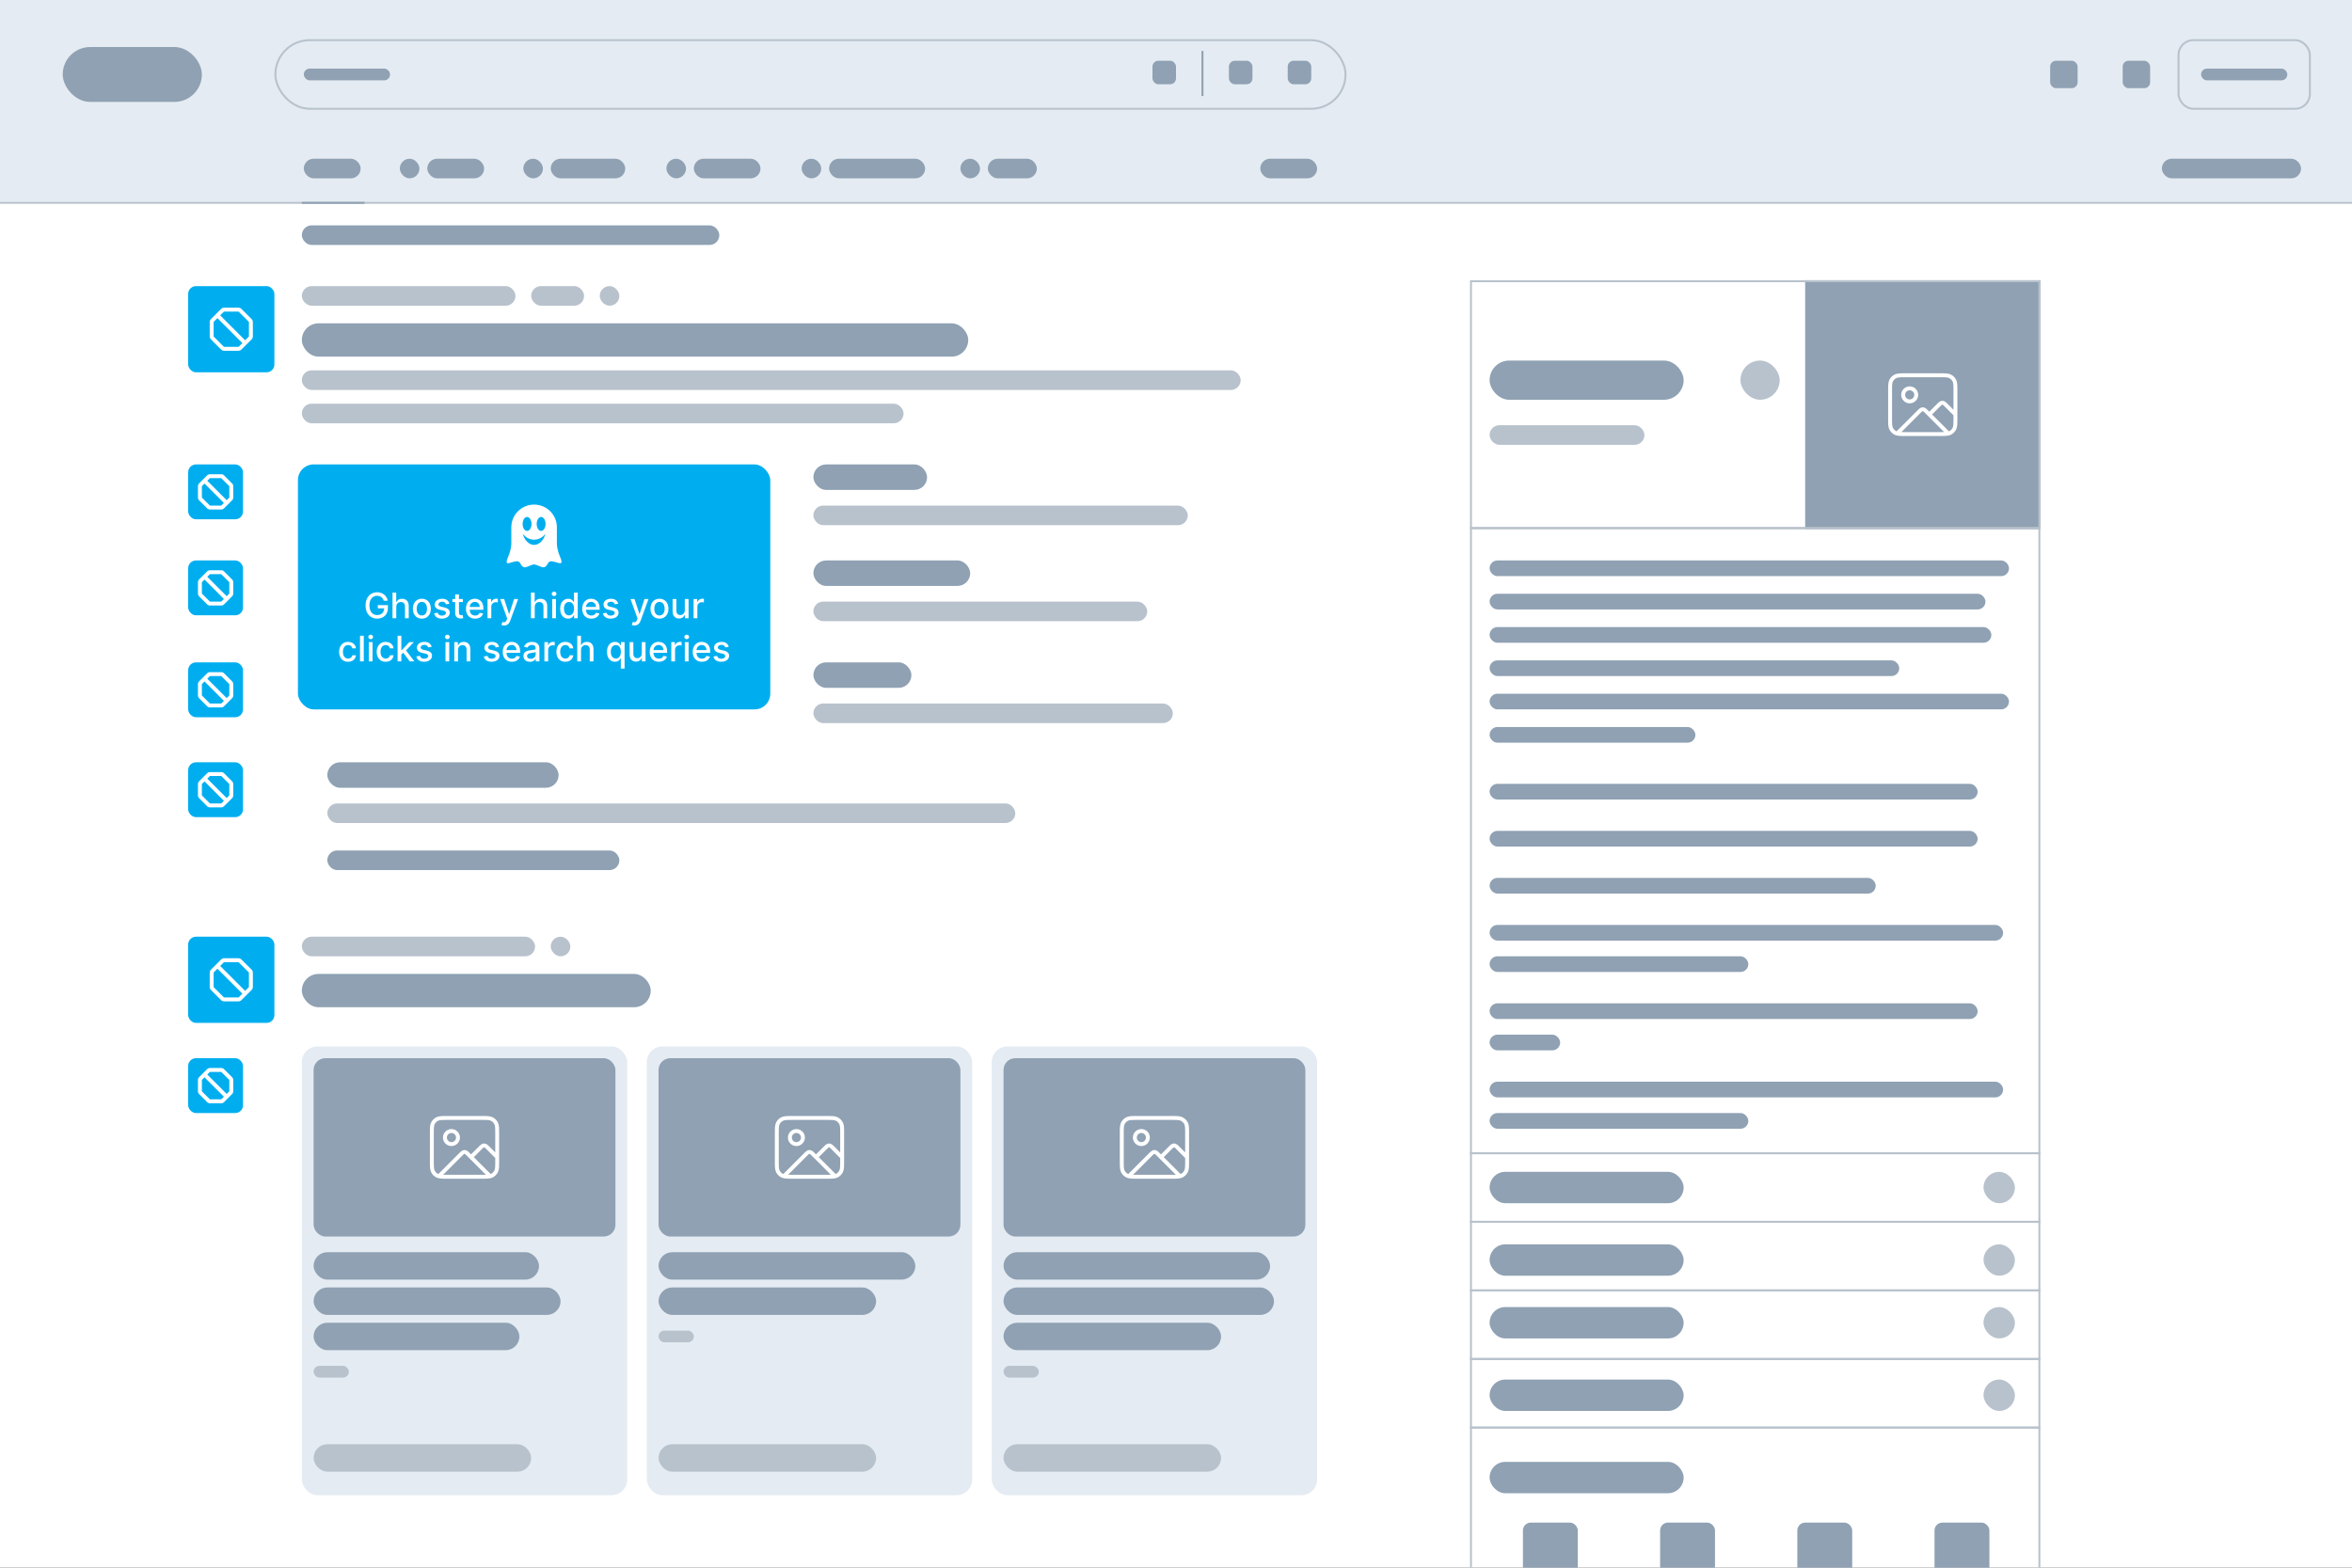 <svg width="1200" height="800" viewBox="0 0 1200 800" fill="none" xmlns="http://www.w3.org/2000/svg">
<rect x="0" y="0" width="1200" height="800" fill="#333333" stroke="none"/>
<g clip-path="url(#clip0_513_1902)">
<rect width="1200" height="800" fill="white"/>
<rect x="154" y="115" width="213" height="10" rx="5" fill="#8FA1B3"/>
<rect x="154" y="146" width="109" height="10" rx="5" fill="#B8C2CC"/>
<rect x="154" y="478" width="119" height="10" rx="5" fill="#B8C2CC"/>
<rect x="154" y="189" width="479" height="10" rx="5" fill="#B8C2CC"/>
<rect x="154" y="165" width="340" height="17" rx="8.5" fill="#8FA1B3"/>
<rect x="154" y="497" width="178" height="17" rx="8.5" fill="#8FA1B3"/>
<rect x="154" y="206" width="307" height="10" rx="5" fill="#B8C2CC"/>
<rect x="167" y="434" width="149" height="10" rx="5" fill="#8FA1B2"/>
<rect x="271" y="146" width="27" height="10" rx="5" fill="#B8C2CC"/>
<rect x="281" y="478" width="10" height="10" rx="5" fill="#B8C2CC"/>
<rect x="306" y="146" width="10" height="10" rx="5" fill="#B8C2CC"/>
<rect x="415" y="258" width="191" height="10" rx="5" fill="#B8C2CC"/>
<rect x="415" y="237" width="58" height="13" rx="6.5" fill="#8FA1B3"/>
<rect x="167" y="410" width="351" height="10" rx="5" fill="#B8C2CC"/>
<rect x="167" y="389" width="118" height="13" rx="6.5" fill="#8FA1B3"/>
<rect x="415" y="307" width="170.322" height="10" rx="5" fill="#B8C2CC"/>
<rect x="415" y="286" width="80" height="13" rx="6.5" fill="#8FA1B3"/>
<rect x="415" y="359" width="183.382" height="10" rx="5" fill="#B8C2CC"/>
<rect x="415" y="338" width="50" height="13" rx="6.5" fill="#8FA1B3"/>
<rect width="1200" height="103" fill="#E4EBF2"/>
<rect x="155" y="81" width="29" height="10" rx="5" fill="#8FA1B3"/>
<rect x="643" y="81" width="29" height="10" rx="5" fill="#8FA1B3"/>
<rect x="1103" y="81" width="71" height="10" rx="5" fill="#8FA1B3"/>
<rect x="204" y="81" width="10" height="10" rx="5" fill="#8FA1B3"/>
<rect x="218" y="81" width="29" height="10" rx="5" fill="#8FA1B3"/>
<rect x="267" y="81" width="10" height="10" rx="5" fill="#8FA1B3"/>
<rect x="281" y="81" width="38" height="10" rx="5" fill="#8FA1B3"/>
<rect x="340" y="81" width="10" height="10" rx="5" fill="#8FA1B3"/>
<rect x="354" y="81" width="34" height="10" rx="5" fill="#8FA1B3"/>
<rect x="409" y="81" width="10" height="10" rx="5" fill="#8FA1B3"/>
<rect x="423" y="81" width="49" height="10" rx="5" fill="#8FA1B3"/>
<rect x="490" y="81" width="10" height="10" rx="5" fill="#8FA1B3"/>
<rect x="504" y="81" width="25" height="10" rx="5" fill="#8FA1B3"/>
<rect x="32" y="24" width="71" height="28" rx="14" fill="#8FA1B3"/>
<rect x="613" y="26" width="1" height="23" fill="#8FA1B2"/>
<rect x="140.5" y="20.5" width="546" height="35" rx="17.5" stroke="#B8C2CC"/>
<rect x="1123" y="35" width="44" height="6" rx="3" fill="#8FA1B3"/>
<rect x="1111.5" y="20.5" width="67" height="35" rx="7.5" stroke="#B8C2CC"/>
<rect x="155" y="35" width="44" height="6" rx="3" fill="#8FA1B3"/>
<rect x="588" y="31" width="12" height="12" rx="3" fill="#8FA1B3"/>
<rect x="627" y="31" width="12" height="12" rx="3" fill="#8FA1B3"/>
<rect x="657" y="31" width="12" height="12" rx="3" fill="#8FA1B3"/>
<rect x="1046" y="31" width="14" height="14" rx="3" fill="#8FA1B3"/>
<rect x="1083" y="31" width="14" height="14" rx="3" fill="#8FA1B3"/>
<rect y="103" width="1200" height="1" fill="#B8C2CC"/>
<rect x="154" y="103" width="32" height="1" fill="#8FA1B2"/>
<rect x="760" y="286" width="265" height="8" rx="4" fill="#8FA1B3"/>
<rect x="760" y="303" width="253" height="8" rx="4" fill="#8FA1B3"/>
<rect x="760" y="320" width="256" height="8" rx="4" fill="#8FA1B3"/>
<rect x="760" y="337" width="209" height="8" rx="4" fill="#8FA1B3"/>
<rect x="760" y="354" width="265" height="8" rx="4" fill="#8FA1B3"/>
<rect x="760" y="371" width="105" height="8" rx="4" fill="#8FA1B3"/>
<rect x="760" y="400" width="249" height="8" rx="4" fill="#8FA1B3"/>
<rect x="760" y="424" width="249" height="8" rx="4" fill="#8FA1B3"/>
<rect x="760" y="448" width="197" height="8" rx="4" fill="#8FA1B3"/>
<rect x="760" y="472" width="262" height="8" rx="4" fill="#8FA1B3"/>
<rect x="760" y="552" width="262" height="8" rx="4" fill="#8FA1B3"/>
<rect x="760" y="512" width="249" height="8" rx="4" fill="#8FA1B3"/>
<rect x="760" y="488" width="132" height="8" rx="4" fill="#8FA1B3"/>
<rect x="760" y="568" width="132" height="8" rx="4" fill="#8FA1B3"/>
<rect x="760" y="528" width="36" height="8" rx="4" fill="#8FA1B3"/>
<rect x="760" y="217" width="79" height="10" rx="5" fill="#B8C2CC"/>
<rect x="760" y="184" width="99" height="20" rx="10" fill="#8FA1B3"/>
<rect x="760" y="598" width="99" height="16" rx="8" fill="#8FA1B3"/>
<rect x="760" y="635" width="99" height="16" rx="8" fill="#8FA1B3"/>
<rect x="760" y="667" width="99" height="16" rx="8" fill="#8FA1B3"/>
<rect x="760" y="704" width="99" height="16" rx="8" fill="#8FA1B3"/>
<rect x="760" y="746" width="99" height="16" rx="8" fill="#8FA1B3"/>
<rect x="1012" y="598" width="16" height="16" rx="8" fill="#B8C2CC"/>
<rect x="1012" y="635" width="16" height="16" rx="8" fill="#B8C2CC"/>
<rect x="1012" y="667" width="16" height="16" rx="8" fill="#B8C2CC"/>
<rect x="1012" y="704" width="16" height="16" rx="8" fill="#B8C2CC"/>
<rect x="777" y="777" width="28" height="28" rx="4" fill="#8FA1B3"/>
<rect x="847" y="777" width="28" height="28" rx="4" fill="#8FA1B3"/>
<rect x="917" y="777" width="28" height="28" rx="4" fill="#8FA1B3"/>
<rect x="987" y="777" width="28" height="28" rx="4" fill="#8FA1B3"/>
<rect x="888" y="184" width="20" height="20" rx="10" fill="#B8C2CC"/>
<rect width="120" height="127" transform="translate(921 143)" fill="#8FA1B3"/>
<path d="M968.12 221.046L979.114 210.052C979.774 209.392 980.105 209.062 980.485 208.939C980.82 208.83 981.18 208.83 981.515 208.939C981.896 209.062 982.226 209.392 982.886 210.052L993.807 220.973M984.333 211.5L989.114 206.719C989.774 206.059 990.105 205.729 990.485 205.605C990.82 205.496 991.18 205.496 991.515 205.605C991.896 205.729 992.226 206.059 992.886 206.719L997.667 211.5M977.667 201.5C977.667 203.341 976.174 204.833 974.333 204.833C972.493 204.833 971 203.341 971 201.5C971 199.659 972.493 198.167 974.333 198.167C976.174 198.167 977.667 199.659 977.667 201.5ZM972.333 221.5H989.667C992.467 221.5 993.867 221.5 994.937 220.955C995.878 220.476 996.642 219.711 997.122 218.77C997.667 217.7 997.667 216.3 997.667 213.5V199.5C997.667 196.7 997.667 195.3 997.122 194.23C996.642 193.289 995.878 192.524 994.937 192.045C993.867 191.5 992.467 191.5 989.667 191.5H972.333C969.533 191.5 968.133 191.5 967.064 192.045C966.123 192.524 965.358 193.289 964.878 194.23C964.333 195.3 964.333 196.7 964.333 199.5V213.5C964.333 216.3 964.333 217.7 964.878 218.77C965.358 219.711 966.123 220.476 967.064 220.955C968.133 221.5 969.533 221.5 972.333 221.5Z" stroke="white" stroke-width="2" stroke-linecap="round" stroke-linejoin="round"/>
<rect x="750.5" y="143.5" width="290" height="126" stroke="#B8C2CC"/>
<rect x="750.5" y="269.5" width="290" height="319" stroke="#B8C2CC"/>
<rect x="750.5" y="588.5" width="290" height="35" stroke="#B8C2CC"/>
<rect x="750.5" y="623.5" width="290" height="35" stroke="#B8C2CC"/>
<rect x="750.5" y="658.5" width="290" height="35" stroke="#B8C2CC"/>
<rect x="750.5" y="693.5" width="290" height="35" stroke="#B8C2CC"/>
<rect x="750.5" y="728.5" width="290" height="89" stroke="#B8C2CC"/>
<rect x="154" y="534" width="166" height="229" rx="8" fill="#E4EBF2"/>
<rect x="160" y="540" width="154" height="91" rx="6" fill="#8FA1B3"/>
<path d="M224.12 600.046L235.114 589.052C235.774 588.392 236.105 588.062 236.485 587.939C236.82 587.83 237.18 587.83 237.515 587.939C237.896 588.062 238.226 588.392 238.886 589.052L249.807 599.973M240.333 590.5L245.114 585.719C245.774 585.059 246.105 584.729 246.485 584.605C246.82 584.496 247.18 584.496 247.515 584.605C247.896 584.729 248.226 585.059 248.886 585.719L253.667 590.5M233.667 580.5C233.667 582.341 232.174 583.833 230.333 583.833C228.493 583.833 227 582.341 227 580.5C227 578.659 228.493 577.167 230.333 577.167C232.174 577.167 233.667 578.659 233.667 580.5ZM228.333 600.5H245.667C248.467 600.5 249.867 600.5 250.937 599.955C251.878 599.476 252.642 598.711 253.122 597.77C253.667 596.7 253.667 595.3 253.667 592.5V578.5C253.667 575.7 253.667 574.3 253.122 573.23C252.642 572.289 251.878 571.524 250.937 571.045C249.867 570.5 248.467 570.5 245.667 570.5H228.333C225.533 570.5 224.133 570.5 223.064 571.045C222.123 571.524 221.358 572.289 220.878 573.23C220.333 574.3 220.333 575.7 220.333 578.5V592.5C220.333 595.3 220.333 596.7 220.878 597.77C221.358 598.711 222.123 599.476 223.064 599.955C224.133 600.5 225.533 600.5 228.333 600.5Z" stroke="white" stroke-width="2" stroke-linecap="round" stroke-linejoin="round"/>
<rect x="160" y="639" width="115" height="14" rx="7" fill="#8FA1B3"/>
<rect x="160" y="657" width="126" height="14" rx="7" fill="#8FA1B3"/>
<rect x="160" y="675" width="105" height="14" rx="7" fill="#8FA1B3"/>
<rect x="160" y="697" width="18" height="6" rx="3" fill="#B8C2CC"/>
<rect x="160" y="737" width="111" height="14" rx="7" fill="#B8C2CC"/>
<rect x="330" y="534" width="166" height="229" rx="8" fill="#E4EBF2"/>
<rect x="336" y="540" width="154" height="91" rx="6" fill="#8FA1B3"/>
<path d="M400.12 600.046L411.114 589.052C411.774 588.392 412.105 588.062 412.485 587.939C412.82 587.83 413.18 587.83 413.515 587.939C413.896 588.062 414.226 588.392 414.886 589.052L425.807 599.973M416.333 590.5L421.114 585.719C421.774 585.059 422.105 584.729 422.485 584.605C422.82 584.496 423.18 584.496 423.515 584.605C423.896 584.729 424.226 585.059 424.886 585.719L429.667 590.5M409.667 580.5C409.667 582.341 408.174 583.833 406.333 583.833C404.493 583.833 403 582.341 403 580.5C403 578.659 404.493 577.167 406.333 577.167C408.174 577.167 409.667 578.659 409.667 580.5ZM404.333 600.5H421.667C424.467 600.5 425.867 600.5 426.937 599.955C427.878 599.476 428.642 598.711 429.122 597.77C429.667 596.7 429.667 595.3 429.667 592.5V578.5C429.667 575.7 429.667 574.3 429.122 573.23C428.642 572.289 427.878 571.524 426.937 571.045C425.867 570.5 424.467 570.5 421.667 570.5H404.333C401.533 570.5 400.133 570.5 399.064 571.045C398.123 571.524 397.358 572.289 396.878 573.23C396.333 574.3 396.333 575.7 396.333 578.5V592.5C396.333 595.3 396.333 596.7 396.878 597.77C397.358 598.711 398.123 599.476 399.064 599.955C400.133 600.5 401.533 600.5 404.333 600.5Z" stroke="white" stroke-width="2" stroke-linecap="round" stroke-linejoin="round"/>
<rect x="336" y="639" width="131" height="14" rx="7" fill="#8FA1B3"/>
<rect x="336" y="657" width="111" height="14" rx="7" fill="#8FA1B3"/>
<rect x="336" y="679" width="18" height="6" rx="3" fill="#B8C2CC"/>
<rect x="336" y="737" width="111" height="14" rx="7" fill="#B8C2CC"/>
<rect x="506" y="534" width="166" height="229" rx="8" fill="#E4EBF2"/>
<rect x="512" y="540" width="154" height="91" rx="6" fill="#8FA1B3"/>
<path d="M576.12 600.046L587.114 589.052C587.774 588.392 588.105 588.062 588.485 587.939C588.82 587.83 589.18 587.83 589.515 587.939C589.896 588.062 590.226 588.392 590.886 589.052L601.807 599.973M592.333 590.5L597.114 585.719C597.774 585.059 598.105 584.729 598.485 584.605C598.82 584.496 599.18 584.496 599.515 584.605C599.896 584.729 600.226 585.059 600.886 585.719L605.667 590.5M585.667 580.5C585.667 582.341 584.174 583.833 582.333 583.833C580.493 583.833 579 582.341 579 580.5C579 578.659 580.493 577.167 582.333 577.167C584.174 577.167 585.667 578.659 585.667 580.5ZM580.333 600.5H597.667C600.467 600.5 601.867 600.5 602.937 599.955C603.878 599.476 604.642 598.711 605.122 597.77C605.667 596.7 605.667 595.3 605.667 592.5V578.5C605.667 575.7 605.667 574.3 605.122 573.23C604.642 572.289 603.878 571.524 602.937 571.045C601.867 570.5 600.467 570.5 597.667 570.5H580.333C577.533 570.5 576.133 570.5 575.064 571.045C574.123 571.524 573.358 572.289 572.878 573.23C572.333 574.3 572.333 575.7 572.333 578.5V592.5C572.333 595.3 572.333 596.7 572.878 597.77C573.358 598.711 574.123 599.476 575.064 599.955C576.133 600.5 577.533 600.5 580.333 600.5Z" stroke="white" stroke-width="2" stroke-linecap="round" stroke-linejoin="round"/>
<rect x="512" y="639" width="136" height="14" rx="7" fill="#8FA1B3"/>
<rect x="512" y="657" width="138" height="14" rx="7" fill="#8FA1B3"/>
<rect x="512" y="675" width="111" height="14" rx="7" fill="#8FA1B3"/>
<rect x="512" y="697" width="18" height="6" rx="3" fill="#B8C2CC"/>
<rect x="512" y="737" width="111" height="14" rx="7" fill="#B8C2CC"/>
<rect x="96" y="146" width="44" height="44" rx="4" fill="#00AEF0"/>
<path d="M110.93 160.93L125.07 175.07M108 164.523V171.477C108 171.722 108 171.844 108.028 171.959C108.052 172.061 108.093 172.159 108.147 172.248C108.209 172.349 108.296 172.436 108.469 172.609L113.391 177.531C113.564 177.704 113.651 177.791 113.752 177.853C113.841 177.908 113.939 177.948 114.041 177.972C114.156 178 114.278 178 114.523 178H121.477C121.722 178 121.844 178 121.959 177.972C122.061 177.948 122.159 177.908 122.248 177.853C122.349 177.791 122.436 177.704 122.609 177.531L127.531 172.609C127.704 172.436 127.791 172.349 127.853 172.248C127.908 172.159 127.948 172.061 127.972 171.959C128 171.844 128 171.722 128 171.477V164.523C128 164.278 128 164.156 127.972 164.041C127.948 163.939 127.908 163.841 127.853 163.752C127.791 163.651 127.704 163.564 127.531 163.391L122.609 158.469C122.436 158.296 122.349 158.209 122.248 158.147C122.159 158.093 122.061 158.052 121.959 158.028C121.844 158 121.722 158 121.477 158H114.523C114.278 158 114.156 158 114.041 158.028C113.939 158.052 113.841 158.093 113.752 158.147C113.651 158.209 113.564 158.296 113.391 158.469L108.469 163.391C108.296 163.564 108.209 163.651 108.147 163.752C108.093 163.841 108.052 163.939 108.028 164.041C108 164.156 108 164.278 108 164.523Z" stroke="white" stroke-width="2" stroke-linecap="round" stroke-linejoin="round"/>
<rect x="96" y="478" width="44" height="44" rx="4" fill="#00AEF0"/>
<path d="M110.93 492.93L125.07 507.07M108 496.523V503.477C108 503.722 108 503.844 108.028 503.959C108.052 504.061 108.093 504.159 108.147 504.248C108.209 504.349 108.296 504.436 108.469 504.609L113.391 509.531C113.564 509.704 113.651 509.791 113.752 509.853C113.841 509.908 113.939 509.948 114.041 509.972C114.156 510 114.278 510 114.523 510H121.477C121.722 510 121.844 510 121.959 509.972C122.061 509.948 122.159 509.908 122.248 509.853C122.349 509.791 122.436 509.704 122.609 509.531L127.531 504.609C127.704 504.436 127.791 504.349 127.853 504.248C127.908 504.159 127.948 504.061 127.972 503.959C128 503.844 128 503.722 128 503.477V496.523C128 496.278 128 496.156 127.972 496.041C127.948 495.939 127.908 495.841 127.853 495.752C127.791 495.651 127.704 495.564 127.531 495.391L122.609 490.469C122.436 490.296 122.349 490.209 122.248 490.147C122.159 490.093 122.061 490.052 121.959 490.028C121.844 490 121.722 490 121.477 490H114.523C114.278 490 114.156 490 114.041 490.028C113.939 490.052 113.841 490.093 113.752 490.147C113.651 490.209 113.564 490.296 113.391 490.469L108.469 495.391C108.296 495.564 108.209 495.651 108.147 495.752C108.093 495.841 108.052 495.939 108.028 496.041C108 496.156 108 496.278 108 496.523Z" stroke="white" stroke-width="2" stroke-linecap="round" stroke-linejoin="round"/>
<rect x="96" y="237" width="28" height="28" rx="4" fill="#00AEF0"/>
<path d="M104.344 245.344L115.656 256.656M102 248.218V253.782C102 253.977 102 254.075 102.022 254.167C102.042 254.249 102.074 254.327 102.118 254.399C102.167 254.479 102.237 254.549 102.375 254.687L106.313 258.625C106.451 258.763 106.521 258.833 106.601 258.882C106.673 258.926 106.751 258.958 106.833 258.978C106.925 259 107.023 259 107.218 259H112.782C112.977 259 113.075 259 113.167 258.978C113.249 258.958 113.327 258.926 113.399 258.882C113.479 258.833 113.549 258.763 113.687 258.625L117.625 254.687C117.763 254.549 117.833 254.479 117.882 254.399C117.926 254.327 117.958 254.249 117.978 254.167C118 254.075 118 253.977 118 253.782V248.218C118 248.023 118 247.925 117.978 247.833C117.958 247.751 117.926 247.673 117.882 247.601C117.833 247.521 117.763 247.451 117.625 247.313L113.687 243.375C113.549 243.237 113.479 243.167 113.399 243.118C113.327 243.074 113.249 243.042 113.167 243.022C113.075 243 112.977 243 112.782 243H107.218C107.023 243 106.925 243 106.833 243.022C106.751 243.042 106.673 243.074 106.601 243.118C106.521 243.167 106.451 243.237 106.313 243.375L102.375 247.313C102.237 247.451 102.167 247.521 102.118 247.601C102.074 247.673 102.042 247.751 102.022 247.833C102 247.925 102 248.023 102 248.218Z" stroke="white" stroke-width="2" stroke-linecap="round" stroke-linejoin="round"/>
<rect x="96" y="540" width="28" height="28" rx="4" fill="#00AEF0"/>
<path d="M104.344 548.344L115.656 559.656M102 551.218V556.782C102 556.977 102 557.075 102.022 557.167C102.042 557.249 102.074 557.327 102.118 557.399C102.167 557.479 102.237 557.549 102.375 557.687L106.313 561.625C106.451 561.763 106.521 561.833 106.601 561.882C106.673 561.926 106.751 561.958 106.833 561.978C106.925 562 107.023 562 107.218 562H112.782C112.977 562 113.075 562 113.167 561.978C113.249 561.958 113.327 561.926 113.399 561.882C113.479 561.833 113.549 561.763 113.687 561.625L117.625 557.687C117.763 557.549 117.833 557.479 117.882 557.399C117.926 557.327 117.958 557.249 117.978 557.167C118 557.075 118 556.977 118 556.782V551.218C118 551.023 118 550.925 117.978 550.833C117.958 550.751 117.926 550.673 117.882 550.601C117.833 550.521 117.763 550.451 117.625 550.313L113.687 546.375C113.549 546.237 113.479 546.167 113.399 546.118C113.327 546.074 113.249 546.042 113.167 546.022C113.075 546 112.977 546 112.782 546H107.218C107.023 546 106.925 546 106.833 546.022C106.751 546.042 106.673 546.074 106.601 546.118C106.521 546.167 106.451 546.237 106.313 546.375L102.375 550.313C102.237 550.451 102.167 550.521 102.118 550.601C102.074 550.673 102.042 550.751 102.022 550.833C102 550.925 102 551.023 102 551.218Z" stroke="white" stroke-width="2" stroke-linecap="round" stroke-linejoin="round"/>
<rect x="96" y="286" width="28" height="28" rx="4" fill="#00AEF0"/>
<path d="M104.344 294.344L115.656 305.656M102 297.218V302.782C102 302.977 102 303.075 102.022 303.167C102.042 303.249 102.074 303.327 102.118 303.399C102.167 303.479 102.237 303.549 102.375 303.687L106.313 307.625C106.451 307.763 106.521 307.833 106.601 307.882C106.673 307.926 106.751 307.958 106.833 307.978C106.925 308 107.023 308 107.218 308H112.782C112.977 308 113.075 308 113.167 307.978C113.249 307.958 113.327 307.926 113.399 307.882C113.479 307.833 113.549 307.763 113.687 307.625L117.625 303.687C117.763 303.549 117.833 303.479 117.882 303.399C117.926 303.327 117.958 303.249 117.978 303.167C118 303.075 118 302.977 118 302.782V297.218C118 297.023 118 296.925 117.978 296.833C117.958 296.751 117.926 296.673 117.882 296.601C117.833 296.521 117.763 296.451 117.625 296.313L113.687 292.375C113.549 292.237 113.479 292.167 113.399 292.118C113.327 292.074 113.249 292.042 113.167 292.022C113.075 292 112.977 292 112.782 292H107.218C107.023 292 106.925 292 106.833 292.022C106.751 292.042 106.673 292.074 106.601 292.118C106.521 292.167 106.451 292.237 106.313 292.375L102.375 296.313C102.237 296.451 102.167 296.521 102.118 296.601C102.074 296.673 102.042 296.751 102.022 296.833C102 296.925 102 297.023 102 297.218Z" stroke="white" stroke-width="2" stroke-linecap="round" stroke-linejoin="round"/>
<rect x="96" y="338" width="28" height="28" rx="4" fill="#00AEF0"/>
<path d="M104.344 346.344L115.656 357.656M102 349.218V354.782C102 354.977 102 355.075 102.022 355.167C102.042 355.249 102.074 355.327 102.118 355.399C102.167 355.479 102.237 355.549 102.375 355.687L106.313 359.625C106.451 359.763 106.521 359.833 106.601 359.882C106.673 359.926 106.751 359.958 106.833 359.978C106.925 360 107.023 360 107.218 360H112.782C112.977 360 113.075 360 113.167 359.978C113.249 359.958 113.327 359.926 113.399 359.882C113.479 359.833 113.549 359.763 113.687 359.625L117.625 355.687C117.763 355.549 117.833 355.479 117.882 355.399C117.926 355.327 117.958 355.249 117.978 355.167C118 355.075 118 354.977 118 354.782V349.218C118 349.023 118 348.925 117.978 348.833C117.958 348.751 117.926 348.673 117.882 348.601C117.833 348.521 117.763 348.451 117.625 348.313L113.687 344.375C113.549 344.237 113.479 344.167 113.399 344.118C113.327 344.074 113.249 344.042 113.167 344.022C113.075 344 112.977 344 112.782 344H107.218C107.023 344 106.925 344 106.833 344.022C106.751 344.042 106.673 344.074 106.601 344.118C106.521 344.167 106.451 344.237 106.313 344.375L102.375 348.313C102.237 348.451 102.167 348.521 102.118 348.601C102.074 348.673 102.042 348.751 102.022 348.833C102 348.925 102 349.023 102 349.218Z" stroke="white" stroke-width="2" stroke-linecap="round" stroke-linejoin="round"/>
<rect x="96" y="389" width="28" height="28" rx="4" fill="#00AEF0"/>
<path d="M104.344 397.344L115.656 408.656M102 400.218V405.782C102 405.977 102 406.075 102.022 406.167C102.042 406.249 102.074 406.327 102.118 406.399C102.167 406.479 102.237 406.549 102.375 406.687L106.313 410.625C106.451 410.763 106.521 410.833 106.601 410.882C106.673 410.926 106.751 410.958 106.833 410.978C106.925 411 107.023 411 107.218 411H112.782C112.977 411 113.075 411 113.167 410.978C113.249 410.958 113.327 410.926 113.399 410.882C113.479 410.833 113.549 410.763 113.687 410.625L117.625 406.687C117.763 406.549 117.833 406.479 117.882 406.399C117.926 406.327 117.958 406.249 117.978 406.167C118 406.075 118 405.977 118 405.782V400.218C118 400.023 118 399.925 117.978 399.833C117.958 399.751 117.926 399.673 117.882 399.601C117.833 399.521 117.763 399.451 117.625 399.313L113.687 395.375C113.549 395.237 113.479 395.167 113.399 395.118C113.327 395.074 113.249 395.042 113.167 395.022C113.075 395 112.977 395 112.782 395H107.218C107.023 395 106.925 395 106.833 395.022C106.751 395.042 106.673 395.074 106.601 395.118C106.521 395.167 106.451 395.237 106.313 395.375L102.375 399.313C102.237 399.451 102.167 399.521 102.118 399.601C102.074 399.673 102.042 399.751 102.022 399.833C102 399.925 102 400.023 102 400.218Z" stroke="white" stroke-width="2" stroke-linecap="round" stroke-linejoin="round"/>
<rect x="148" y="233" width="249" height="133" rx="12" fill="#00AEF0"/>
<path fill-rule="evenodd" clip-rule="evenodd" d="M282.5 271.5C282.5 277.023 278.023 281.5 272.5 281.5C266.977 281.5 262.5 277.023 262.5 271.5C262.5 265.977 266.977 261.5 272.5 261.5C278.023 261.5 282.5 265.977 282.5 271.5Z" fill="#00AEF0"/>
<path fill-rule="evenodd" clip-rule="evenodd" d="M285.708 284.074C284.381 281.022 284.153 278.436 284.117 277.42V269.062C284.117 262.676 278.915 257.5 272.498 257.5C266.08 257.5 260.878 262.676 260.878 269.062V277.541C260.828 278.634 260.568 281.141 259.292 284.074C257.577 288.014 258.996 287.545 260.267 287.221C261.538 286.898 264.377 285.632 265.264 287.191C266.15 288.75 266.89 290.103 268.959 289.221C271.029 288.338 272.004 288.044 272.299 288.044H272.701C272.996 288.044 273.972 288.338 276.041 289.221C278.111 290.103 278.85 288.75 279.737 287.191C280.623 285.632 283.462 286.898 284.733 287.221C286.004 287.545 287.423 288.014 285.708 284.074ZM268.911 263.804C270.163 263.804 271.178 265.402 271.178 267.373C271.178 269.344 270.163 270.942 268.911 270.942C267.66 270.942 266.645 269.344 266.645 267.373C266.645 265.402 267.66 263.804 268.911 263.804ZM272.498 278.068C269.74 278.068 267.419 275.367 266.719 272.362C268.07 274.21 270.156 275.398 272.498 275.398C274.84 275.398 276.925 274.21 278.277 272.362C277.577 275.367 275.255 278.068 272.498 278.068ZM276.084 270.942C274.832 270.942 273.818 269.344 273.818 267.373C273.818 265.402 274.832 263.804 276.084 263.804C277.337 263.804 278.351 265.402 278.351 267.373C278.351 269.344 277.337 270.942 276.084 270.942Z" fill="white"/>
<path d="M195.795 306.545C195.671 306.157 195.505 305.81 195.296 305.503C195.092 305.192 194.847 304.928 194.561 304.71C194.275 304.489 193.949 304.32 193.583 304.205C193.221 304.09 192.822 304.033 192.388 304.033C191.65 304.033 190.986 304.222 190.393 304.602C189.801 304.981 189.332 305.537 188.987 306.27C188.646 306.999 188.476 307.891 188.476 308.948C188.476 310.009 188.648 310.906 188.994 311.639C189.339 312.372 189.812 312.928 190.413 313.308C191.013 313.687 191.697 313.876 192.464 313.876C193.176 313.876 193.796 313.732 194.324 313.442C194.857 313.152 195.268 312.743 195.558 312.214C195.852 311.682 195.999 311.055 195.999 310.335L196.511 310.431H192.765V308.801H197.91V310.29C197.91 311.39 197.676 312.344 197.207 313.154C196.743 313.96 196.099 314.582 195.277 315.021C194.459 315.46 193.521 315.679 192.464 315.679C191.28 315.679 190.24 315.406 189.345 314.861C188.454 314.315 187.76 313.542 187.261 312.54C186.763 311.535 186.513 310.342 186.513 308.961C186.513 307.917 186.658 306.979 186.948 306.148C187.238 305.317 187.645 304.612 188.169 304.033C188.697 303.449 189.317 303.004 190.029 302.697C190.745 302.386 191.527 302.23 192.375 302.23C193.082 302.23 193.741 302.335 194.35 302.543C194.964 302.752 195.509 303.048 195.986 303.432C196.468 303.815 196.866 304.271 197.182 304.8C197.497 305.324 197.71 305.906 197.821 306.545H195.795ZM202.176 309.67V315.5H200.264V302.409H202.15V307.28H202.271C202.502 306.751 202.853 306.332 203.326 306.021C203.799 305.71 204.417 305.554 205.18 305.554C205.853 305.554 206.441 305.692 206.944 305.969C207.451 306.246 207.843 306.66 208.12 307.21C208.401 307.755 208.542 308.437 208.542 309.255V315.5H206.631V309.485C206.631 308.765 206.445 308.207 206.075 307.81C205.704 307.41 205.188 307.21 204.528 307.21C204.076 307.21 203.671 307.305 203.313 307.497C202.96 307.689 202.68 307.97 202.476 308.341C202.276 308.707 202.176 309.151 202.176 309.67ZM215.228 315.698C214.308 315.698 213.504 315.487 212.818 315.065C212.132 314.643 211.6 314.053 211.22 313.295C210.841 312.536 210.651 311.65 210.651 310.636C210.651 309.617 210.841 308.727 211.22 307.964C211.6 307.201 212.132 306.609 212.818 306.187C213.504 305.765 214.308 305.554 215.228 305.554C216.149 305.554 216.952 305.765 217.638 306.187C218.324 306.609 218.857 307.201 219.236 307.964C219.615 308.727 219.805 309.617 219.805 310.636C219.805 311.65 219.615 312.536 219.236 313.295C218.857 314.053 218.324 314.643 217.638 315.065C216.952 315.487 216.149 315.698 215.228 315.698ZM215.234 314.094C215.831 314.094 216.325 313.936 216.717 313.621C217.109 313.305 217.399 312.886 217.587 312.362C217.778 311.837 217.874 311.26 217.874 310.629C217.874 310.003 217.778 309.428 217.587 308.903C217.399 308.375 217.109 307.951 216.717 307.631C216.325 307.312 215.831 307.152 215.234 307.152C214.634 307.152 214.135 307.312 213.739 307.631C213.347 307.951 213.055 308.375 212.863 308.903C212.676 309.428 212.582 310.003 212.582 310.629C212.582 311.26 212.676 311.837 212.863 312.362C213.055 312.886 213.347 313.305 213.739 313.621C214.135 313.936 214.634 314.094 215.234 314.094ZM229.295 308.079L227.563 308.386C227.491 308.164 227.376 307.953 227.218 307.753C227.065 307.553 226.856 307.388 226.592 307.261C226.327 307.133 225.997 307.069 225.601 307.069C225.06 307.069 224.608 307.19 224.246 307.433C223.883 307.672 223.702 307.981 223.702 308.36C223.702 308.688 223.824 308.952 224.067 309.153C224.31 309.353 224.702 309.517 225.243 309.645L226.802 310.003C227.706 310.212 228.379 310.533 228.822 310.968C229.266 311.403 229.487 311.967 229.487 312.662C229.487 313.25 229.317 313.774 228.976 314.234C228.639 314.69 228.168 315.048 227.563 315.308C226.962 315.568 226.266 315.698 225.473 315.698C224.373 315.698 223.476 315.464 222.782 314.995C222.087 314.522 221.661 313.851 221.503 312.982L223.351 312.7C223.466 313.182 223.702 313.546 224.06 313.793C224.418 314.036 224.885 314.158 225.46 314.158C226.087 314.158 226.587 314.028 226.962 313.768C227.337 313.504 227.525 313.182 227.525 312.803C227.525 312.496 227.41 312.238 227.18 312.029C226.954 311.82 226.606 311.663 226.138 311.556L224.476 311.192C223.56 310.983 222.882 310.651 222.443 310.195C222.008 309.739 221.791 309.161 221.791 308.462C221.791 307.883 221.953 307.376 222.277 306.941C222.601 306.506 223.048 306.168 223.619 305.925C224.19 305.678 224.844 305.554 225.582 305.554C226.643 305.554 227.478 305.784 228.087 306.244C228.697 306.7 229.099 307.312 229.295 308.079ZM236.172 305.682V307.216H230.809V305.682H236.172ZM232.247 303.33H234.158V312.617C234.158 312.988 234.214 313.267 234.324 313.455C234.435 313.638 234.578 313.763 234.753 313.832C234.932 313.896 235.125 313.928 235.334 313.928C235.488 313.928 235.622 313.917 235.737 313.896C235.852 313.874 235.941 313.857 236.005 313.844L236.351 315.423C236.24 315.466 236.082 315.509 235.878 315.551C235.673 315.598 235.417 315.624 235.111 315.628C234.608 315.636 234.139 315.547 233.704 315.359C233.27 315.172 232.918 314.882 232.65 314.49C232.381 314.098 232.247 313.606 232.247 313.013V303.33ZM242.412 315.698C241.445 315.698 240.611 315.491 239.913 315.078C239.218 314.661 238.681 314.075 238.302 313.32C237.927 312.562 237.739 311.673 237.739 310.655C237.739 309.649 237.927 308.763 238.302 307.996C238.681 307.229 239.209 306.63 239.887 306.2C240.569 305.769 241.366 305.554 242.278 305.554C242.832 305.554 243.369 305.646 243.888 305.829C244.408 306.012 244.875 306.3 245.288 306.692C245.702 307.084 246.028 307.593 246.266 308.219C246.505 308.842 246.624 309.598 246.624 310.489V311.166H238.82V309.734H244.751C244.751 309.232 244.649 308.786 244.445 308.398C244.24 308.006 243.952 307.697 243.582 307.472C243.215 307.246 242.785 307.133 242.29 307.133C241.753 307.133 241.285 307.265 240.884 307.529C240.488 307.789 240.181 308.13 239.964 308.552C239.751 308.969 239.644 309.423 239.644 309.913V311.032C239.644 311.688 239.759 312.246 239.989 312.707C240.224 313.167 240.55 313.518 240.967 313.761C241.385 314 241.873 314.119 242.431 314.119C242.793 314.119 243.123 314.068 243.422 313.966C243.72 313.859 243.978 313.702 244.195 313.493C244.413 313.284 244.579 313.026 244.694 312.719L246.503 313.045C246.358 313.578 246.098 314.045 245.723 314.445C245.352 314.842 244.886 315.151 244.323 315.372C243.765 315.589 243.128 315.698 242.412 315.698ZM248.745 315.5V305.682H250.592V307.241H250.694C250.873 306.713 251.189 306.298 251.64 305.995C252.096 305.688 252.612 305.535 253.187 305.535C253.307 305.535 253.447 305.539 253.609 305.548C253.775 305.556 253.905 305.567 253.999 305.58V307.408C253.922 307.386 253.786 307.363 253.59 307.337C253.394 307.308 253.198 307.293 253.002 307.293C252.55 307.293 252.147 307.388 251.794 307.58C251.444 307.768 251.167 308.03 250.963 308.366C250.758 308.699 250.656 309.078 250.656 309.504V315.5H248.745ZM257.16 319.182C256.874 319.182 256.614 319.158 256.38 319.112C256.146 319.069 255.971 319.022 255.856 318.971L256.316 317.405C256.666 317.499 256.977 317.539 257.249 317.526C257.522 317.513 257.763 317.411 257.972 317.219C258.185 317.028 258.372 316.714 258.534 316.28L258.771 315.628L255.178 305.682H257.224L259.71 313.301H259.813L262.299 305.682H264.351L260.305 316.81C260.117 317.322 259.879 317.754 259.589 318.108C259.299 318.466 258.954 318.734 258.553 318.913C258.153 319.092 257.688 319.182 257.16 319.182ZM272.822 309.67V315.5H270.911V302.409H272.796V307.28H272.918C273.148 306.751 273.5 306.332 273.973 306.021C274.446 305.71 275.063 305.554 275.826 305.554C276.5 305.554 277.088 305.692 277.59 305.969C278.098 306.246 278.49 306.66 278.767 307.21C279.048 307.755 279.188 308.437 279.188 309.255V315.5H277.277V309.485C277.277 308.765 277.092 308.207 276.721 307.81C276.35 307.41 275.835 307.21 275.174 307.21C274.723 307.21 274.318 307.305 273.96 307.497C273.606 307.689 273.327 307.97 273.122 308.341C272.922 308.707 272.822 309.151 272.822 309.67ZM281.739 315.5V305.682H283.65V315.5H281.739ZM282.704 304.167C282.372 304.167 282.086 304.056 281.848 303.835C281.613 303.609 281.496 303.34 281.496 303.029C281.496 302.714 281.613 302.445 281.848 302.224C282.086 301.998 282.372 301.885 282.704 301.885C283.036 301.885 283.32 301.998 283.554 302.224C283.793 302.445 283.912 302.714 283.912 303.029C283.912 303.34 283.793 303.609 283.554 303.835C283.32 304.056 283.036 304.167 282.704 304.167ZM289.897 315.692C289.104 315.692 288.397 315.489 287.775 315.085C287.157 314.675 286.671 314.094 286.317 313.339C285.968 312.581 285.793 311.671 285.793 310.61C285.793 309.549 285.97 308.641 286.324 307.887C286.682 307.133 287.172 306.555 287.794 306.155C288.416 305.754 289.121 305.554 289.91 305.554C290.519 305.554 291.009 305.656 291.38 305.861C291.755 306.061 292.044 306.295 292.249 306.564C292.458 306.832 292.62 307.069 292.735 307.273H292.85V302.409H294.761V315.5H292.895V313.972H292.735C292.62 314.181 292.454 314.42 292.236 314.688C292.023 314.957 291.729 315.191 291.354 315.391C290.979 315.592 290.493 315.692 289.897 315.692ZM290.319 314.062C290.868 314.062 291.333 313.917 291.712 313.627C292.096 313.333 292.385 312.926 292.581 312.406C292.782 311.886 292.882 311.281 292.882 310.591C292.882 309.909 292.784 309.312 292.588 308.801C292.392 308.29 292.104 307.891 291.725 307.606C291.346 307.32 290.877 307.178 290.319 307.178C289.743 307.178 289.264 307.327 288.88 307.625C288.497 307.923 288.207 308.33 288.011 308.846C287.819 309.362 287.723 309.943 287.723 310.591C287.723 311.247 287.821 311.837 288.017 312.362C288.214 312.886 288.503 313.301 288.887 313.608C289.275 313.911 289.752 314.062 290.319 314.062ZM301.72 315.698C300.753 315.698 299.92 315.491 299.221 315.078C298.527 314.661 297.99 314.075 297.61 313.32C297.235 312.562 297.048 311.673 297.048 310.655C297.048 309.649 297.235 308.763 297.61 307.996C297.99 307.229 298.518 306.63 299.196 306.2C299.877 305.769 300.674 305.554 301.586 305.554C302.14 305.554 302.677 305.646 303.197 305.829C303.717 306.012 304.184 306.3 304.597 306.692C305.01 307.084 305.336 307.593 305.575 308.219C305.813 308.842 305.933 309.598 305.933 310.489V311.166H298.128V309.734H304.06C304.06 309.232 303.958 308.786 303.753 308.398C303.549 308.006 303.261 307.697 302.89 307.472C302.524 307.246 302.093 307.133 301.599 307.133C301.062 307.133 300.593 307.265 300.193 307.529C299.796 307.789 299.49 308.13 299.272 308.552C299.059 308.969 298.953 309.423 298.953 309.913V311.032C298.953 311.688 299.068 312.246 299.298 312.707C299.532 313.167 299.858 313.518 300.276 313.761C300.693 314 301.181 314.119 301.74 314.119C302.102 314.119 302.432 314.068 302.73 313.966C303.029 313.859 303.286 313.702 303.504 313.493C303.721 313.284 303.887 313.026 304.002 312.719L305.811 313.045C305.666 313.578 305.407 314.045 305.032 314.445C304.661 314.842 304.194 315.151 303.632 315.372C303.073 315.589 302.436 315.698 301.72 315.698ZM315.411 308.079L313.678 308.386C313.606 308.164 313.491 307.953 313.333 307.753C313.18 307.553 312.971 307.388 312.707 307.261C312.443 307.133 312.112 307.069 311.716 307.069C311.175 307.069 310.723 307.19 310.361 307.433C309.999 307.672 309.818 307.981 309.818 308.36C309.818 308.688 309.939 308.952 310.182 309.153C310.425 309.353 310.817 309.517 311.358 309.645L312.918 310.003C313.821 310.212 314.494 310.533 314.938 310.968C315.381 311.403 315.602 311.967 315.602 312.662C315.602 313.25 315.432 313.774 315.091 314.234C314.754 314.69 314.283 315.048 313.678 315.308C313.078 315.568 312.381 315.698 311.588 315.698C310.489 315.698 309.592 315.464 308.897 314.995C308.203 314.522 307.776 313.851 307.619 312.982L309.466 312.7C309.581 313.182 309.818 313.546 310.176 313.793C310.533 314.036 311 314.158 311.575 314.158C312.202 314.158 312.703 314.028 313.078 313.768C313.453 313.504 313.64 313.182 313.64 312.803C313.64 312.496 313.525 312.238 313.295 312.029C313.069 311.82 312.722 311.663 312.253 311.556L310.591 311.192C309.675 310.983 308.997 310.651 308.558 310.195C308.124 309.739 307.906 309.161 307.906 308.462C307.906 307.883 308.068 307.376 308.392 306.941C308.716 306.506 309.163 306.168 309.734 305.925C310.305 305.678 310.96 305.554 311.697 305.554C312.758 305.554 313.593 305.784 314.203 306.244C314.812 306.7 315.215 307.312 315.411 308.079ZM323.676 319.182C323.39 319.182 323.13 319.158 322.896 319.112C322.661 319.069 322.487 319.022 322.372 318.971L322.832 317.405C323.181 317.499 323.492 317.539 323.765 317.526C324.038 317.513 324.278 317.411 324.487 317.219C324.7 317.028 324.888 316.714 325.05 316.28L325.286 315.628L321.694 305.682H323.739L326.226 313.301H326.328L328.815 305.682H330.867L326.82 316.81C326.633 317.322 326.394 317.754 326.104 318.108C325.815 318.466 325.47 318.734 325.069 318.913C324.668 319.092 324.204 319.182 323.676 319.182ZM336.464 315.698C335.544 315.698 334.741 315.487 334.055 315.065C333.369 314.643 332.836 314.053 332.457 313.295C332.077 312.536 331.888 311.65 331.888 310.636C331.888 309.617 332.077 308.727 332.457 307.964C332.836 307.201 333.369 306.609 334.055 306.187C334.741 305.765 335.544 305.554 336.464 305.554C337.385 305.554 338.188 305.765 338.874 306.187C339.56 306.609 340.093 307.201 340.472 307.964C340.851 308.727 341.041 309.617 341.041 310.636C341.041 311.65 340.851 312.536 340.472 313.295C340.093 314.053 339.56 314.643 338.874 315.065C338.188 315.487 337.385 315.698 336.464 315.698ZM336.471 314.094C337.067 314.094 337.562 313.936 337.954 313.621C338.346 313.305 338.636 312.886 338.823 312.362C339.015 311.837 339.111 311.26 339.111 310.629C339.111 310.003 339.015 309.428 338.823 308.903C338.636 308.375 338.346 307.951 337.954 307.631C337.562 307.312 337.067 307.152 336.471 307.152C335.87 307.152 335.371 307.312 334.975 307.631C334.583 307.951 334.291 308.375 334.099 308.903C333.912 309.428 333.818 310.003 333.818 310.629C333.818 311.26 333.912 311.837 334.099 312.362C334.291 312.886 334.583 313.305 334.975 313.621C335.371 313.936 335.87 314.094 336.471 314.094ZM349.394 311.428V305.682H351.312V315.5H349.432V313.8H349.33C349.104 314.324 348.742 314.761 348.243 315.11C347.749 315.455 347.133 315.628 346.396 315.628C345.765 315.628 345.207 315.489 344.721 315.212C344.24 314.931 343.861 314.516 343.584 313.966C343.311 313.416 343.174 312.737 343.174 311.927V305.682H345.086V311.697C345.086 312.366 345.271 312.898 345.642 313.295C346.013 313.691 346.494 313.889 347.086 313.889C347.444 313.889 347.8 313.8 348.154 313.621C348.512 313.442 348.808 313.171 349.042 312.809C349.281 312.447 349.398 311.987 349.394 311.428ZM353.88 315.5V305.682H355.727V307.241H355.829C356.008 306.713 356.323 306.298 356.775 305.995C357.231 305.688 357.747 305.535 358.322 305.535C358.441 305.535 358.582 305.539 358.744 305.548C358.91 305.556 359.04 305.567 359.134 305.58V307.408C359.057 307.386 358.921 307.363 358.725 307.337C358.529 307.308 358.333 307.293 358.137 307.293C357.685 307.293 357.282 307.388 356.929 307.58C356.579 307.768 356.302 308.03 356.098 308.366C355.893 308.699 355.791 309.078 355.791 309.504V315.5H353.88ZM177.602 337.698C176.652 337.698 175.834 337.483 175.148 337.053C174.466 336.618 173.942 336.019 173.575 335.256C173.209 334.494 173.025 333.62 173.025 332.636C173.025 331.638 173.213 330.759 173.588 329.996C173.963 329.229 174.491 328.63 175.173 328.2C175.855 327.769 176.658 327.554 177.583 327.554C178.329 327.554 178.993 327.692 179.577 327.969C180.161 328.242 180.632 328.626 180.99 329.12C181.352 329.614 181.567 330.192 181.635 330.852H179.775C179.673 330.392 179.439 329.996 179.072 329.663C178.71 329.331 178.224 329.165 177.615 329.165C177.082 329.165 176.616 329.305 176.215 329.587C175.819 329.864 175.51 330.26 175.288 330.776C175.067 331.287 174.956 331.892 174.956 332.591C174.956 333.307 175.064 333.925 175.282 334.445C175.499 334.964 175.806 335.367 176.202 335.653C176.603 335.938 177.074 336.081 177.615 336.081C177.977 336.081 178.305 336.015 178.599 335.883C178.898 335.746 179.147 335.553 179.347 335.301C179.552 335.05 179.694 334.747 179.775 334.393H181.635C181.567 335.028 181.361 335.595 181.015 336.094C180.67 336.592 180.208 336.984 179.628 337.27C179.053 337.555 178.378 337.698 177.602 337.698ZM185.591 324.409V337.5H183.679V324.409H185.591ZM188.162 337.5V327.682H190.073V337.5H188.162ZM189.127 326.167C188.795 326.167 188.509 326.056 188.27 325.835C188.036 325.609 187.919 325.34 187.919 325.029C187.919 324.714 188.036 324.445 188.27 324.224C188.509 323.998 188.795 323.885 189.127 323.885C189.459 323.885 189.743 323.998 189.977 324.224C190.216 324.445 190.335 324.714 190.335 325.029C190.335 325.34 190.216 325.609 189.977 325.835C189.743 326.056 189.459 326.167 189.127 326.167ZM196.78 337.698C195.83 337.698 195.011 337.483 194.325 337.053C193.643 336.618 193.119 336.019 192.753 335.256C192.386 334.494 192.203 333.62 192.203 332.636C192.203 331.638 192.391 330.759 192.766 329.996C193.141 329.229 193.669 328.63 194.351 328.2C195.033 327.769 195.836 327.554 196.761 327.554C197.506 327.554 198.171 327.692 198.755 327.969C199.339 328.242 199.81 328.626 200.168 329.12C200.53 329.614 200.745 330.192 200.813 330.852H198.953C198.851 330.392 198.616 329.996 198.25 329.663C197.888 329.331 197.402 329.165 196.793 329.165C196.26 329.165 195.793 329.305 195.393 329.587C194.996 329.864 194.688 330.26 194.466 330.776C194.244 331.287 194.134 331.892 194.134 332.591C194.134 333.307 194.242 333.925 194.46 334.445C194.677 334.964 194.984 335.367 195.38 335.653C195.781 335.938 196.251 336.081 196.793 336.081C197.155 336.081 197.483 336.015 197.777 335.883C198.075 335.746 198.325 335.553 198.525 335.301C198.729 335.05 198.872 334.747 198.953 334.393H200.813C200.745 335.028 200.538 335.595 200.193 336.094C199.848 336.592 199.386 336.984 198.806 337.27C198.231 337.555 197.555 337.698 196.78 337.698ZM204.615 334.17L204.602 331.837H204.934L208.846 327.682H211.135L206.673 332.412H206.373L204.615 334.17ZM202.857 337.5V324.409H204.768V337.5H202.857ZM209.057 337.5L205.542 332.834L206.858 331.498L211.403 337.5H209.057ZM220.234 330.079L218.502 330.386C218.429 330.164 218.314 329.953 218.156 329.753C218.003 329.553 217.794 329.388 217.53 329.261C217.266 329.133 216.936 329.069 216.539 329.069C215.998 329.069 215.546 329.19 215.184 329.433C214.822 329.672 214.641 329.981 214.641 330.36C214.641 330.688 214.762 330.952 215.005 331.153C215.248 331.353 215.64 331.517 216.181 331.645L217.741 332.003C218.644 332.212 219.318 332.533 219.761 332.968C220.204 333.403 220.426 333.967 220.426 334.662C220.426 335.25 220.255 335.774 219.914 336.234C219.578 336.69 219.107 337.048 218.502 337.308C217.901 337.568 217.204 337.698 216.411 337.698C215.312 337.698 214.415 337.464 213.72 336.995C213.026 336.522 212.6 335.851 212.442 334.982L214.289 334.7C214.404 335.182 214.641 335.546 214.999 335.793C215.357 336.036 215.823 336.158 216.399 336.158C217.025 336.158 217.526 336.028 217.901 335.768C218.276 335.504 218.463 335.182 218.463 334.803C218.463 334.496 218.348 334.238 218.118 334.029C217.892 333.82 217.545 333.663 217.076 333.556L215.414 333.192C214.498 332.983 213.82 332.651 213.382 332.195C212.947 331.739 212.73 331.161 212.73 330.462C212.73 329.883 212.892 329.376 213.215 328.941C213.539 328.506 213.987 328.168 214.558 327.925C215.129 327.678 215.783 327.554 216.52 327.554C217.581 327.554 218.416 327.784 219.026 328.244C219.635 328.7 220.038 329.312 220.234 330.079ZM227.291 337.5V327.682H229.202V337.5H227.291ZM228.256 326.167C227.923 326.167 227.638 326.056 227.399 325.835C227.165 325.609 227.048 325.34 227.048 325.029C227.048 324.714 227.165 324.445 227.399 324.224C227.638 323.998 227.923 323.885 228.256 323.885C228.588 323.885 228.872 323.998 229.106 324.224C229.345 324.445 229.464 324.714 229.464 325.029C229.464 325.34 229.345 325.609 229.106 325.835C228.872 326.056 228.588 326.167 228.256 326.167ZM233.684 331.67V337.5H231.773V327.682H233.608V329.28H233.729C233.955 328.76 234.309 328.342 234.79 328.027C235.276 327.712 235.887 327.554 236.625 327.554C237.294 327.554 237.88 327.695 238.382 327.976C238.885 328.253 239.275 328.666 239.552 329.216C239.829 329.766 239.968 330.445 239.968 331.255V337.5H238.056V331.485C238.056 330.773 237.871 330.217 237.5 329.817C237.13 329.412 236.62 329.21 235.973 329.21C235.529 329.21 235.135 329.305 234.79 329.497C234.449 329.689 234.179 329.97 233.978 330.341C233.782 330.707 233.684 331.151 233.684 331.67ZM254.652 330.079L252.92 330.386C252.847 330.164 252.732 329.953 252.574 329.753C252.421 329.553 252.212 329.388 251.948 329.261C251.684 329.133 251.354 329.069 250.957 329.069C250.416 329.069 249.964 329.19 249.602 329.433C249.24 329.672 249.059 329.981 249.059 330.36C249.059 330.688 249.18 330.952 249.423 331.153C249.666 331.353 250.058 331.517 250.599 331.645L252.159 332.003C253.062 332.212 253.736 332.533 254.179 332.968C254.622 333.403 254.844 333.967 254.844 334.662C254.844 335.25 254.673 335.774 254.332 336.234C253.996 336.69 253.525 337.048 252.92 337.308C252.319 337.568 251.622 337.698 250.829 337.698C249.73 337.698 248.833 337.464 248.138 336.995C247.444 336.522 247.018 335.851 246.86 334.982L248.707 334.7C248.822 335.182 249.059 335.546 249.417 335.793C249.775 336.036 250.241 336.158 250.817 336.158C251.443 336.158 251.944 336.028 252.319 335.768C252.694 335.504 252.881 335.182 252.881 334.803C252.881 334.496 252.766 334.238 252.536 334.029C252.31 333.82 251.963 333.663 251.494 333.556L249.832 333.192C248.916 332.983 248.238 332.651 247.8 332.195C247.365 331.739 247.148 331.161 247.148 330.462C247.148 329.883 247.309 329.376 247.633 328.941C247.957 328.506 248.405 328.168 248.976 327.925C249.547 327.678 250.201 327.554 250.938 327.554C251.999 327.554 252.834 327.784 253.444 328.244C254.053 328.7 254.456 329.312 254.652 330.079ZM261.176 337.698C260.209 337.698 259.376 337.491 258.677 337.078C257.983 336.661 257.446 336.075 257.066 335.32C256.691 334.562 256.504 333.673 256.504 332.655C256.504 331.649 256.691 330.763 257.066 329.996C257.446 329.229 257.974 328.63 258.652 328.2C259.333 327.769 260.13 327.554 261.042 327.554C261.596 327.554 262.133 327.646 262.653 327.829C263.173 328.012 263.64 328.3 264.053 328.692C264.466 329.084 264.792 329.593 265.031 330.219C265.27 330.842 265.389 331.598 265.389 332.489V333.166H257.584V331.734H263.516C263.516 331.232 263.414 330.786 263.209 330.398C263.005 330.006 262.717 329.697 262.346 329.472C261.98 329.246 261.549 329.133 261.055 329.133C260.518 329.133 260.049 329.265 259.649 329.529C259.252 329.789 258.946 330.13 258.728 330.552C258.515 330.969 258.409 331.423 258.409 331.913V333.032C258.409 333.688 258.524 334.246 258.754 334.707C258.988 335.167 259.314 335.518 259.732 335.761C260.15 336 260.637 336.119 261.196 336.119C261.558 336.119 261.888 336.068 262.186 335.966C262.485 335.859 262.743 335.702 262.96 335.493C263.177 335.284 263.343 335.026 263.458 334.719L265.267 335.045C265.123 335.578 264.863 336.045 264.488 336.445C264.117 336.842 263.65 337.151 263.088 337.372C262.529 337.589 261.892 337.698 261.176 337.698ZM270.367 337.717C269.744 337.717 269.182 337.602 268.679 337.372C268.176 337.138 267.778 336.799 267.484 336.356C267.194 335.913 267.049 335.369 267.049 334.726C267.049 334.172 267.156 333.716 267.369 333.358C267.582 333 267.869 332.717 268.232 332.508C268.594 332.299 268.999 332.141 269.446 332.035C269.894 331.928 270.35 331.847 270.814 331.792C271.402 331.724 271.879 331.668 272.246 331.626C272.612 331.579 272.879 331.504 273.045 331.402C273.211 331.3 273.294 331.134 273.294 330.903V330.859C273.294 330.3 273.137 329.868 272.821 329.561C272.51 329.254 272.046 329.101 271.428 329.101C270.784 329.101 270.277 329.244 269.906 329.529C269.54 329.81 269.286 330.124 269.146 330.469L267.35 330.06C267.563 329.463 267.874 328.982 268.283 328.615C268.696 328.244 269.171 327.976 269.708 327.81C270.245 327.639 270.81 327.554 271.402 327.554C271.794 327.554 272.21 327.601 272.649 327.695C273.092 327.784 273.505 327.95 273.889 328.193C274.276 328.436 274.594 328.783 274.841 329.235C275.088 329.683 275.212 330.264 275.212 330.98V337.5H273.345V336.158H273.269C273.145 336.405 272.96 336.648 272.713 336.886C272.465 337.125 272.148 337.323 271.76 337.481C271.372 337.638 270.908 337.717 270.367 337.717ZM270.782 336.183C271.311 336.183 271.762 336.079 272.137 335.87C272.517 335.661 272.804 335.388 273 335.052C273.2 334.711 273.301 334.347 273.301 333.959V332.693C273.232 332.761 273.1 332.825 272.904 332.885C272.713 332.94 272.493 332.989 272.246 333.032C271.999 333.07 271.758 333.107 271.524 333.141C271.289 333.17 271.093 333.196 270.936 333.217C270.565 333.264 270.226 333.343 269.919 333.454C269.617 333.565 269.374 333.724 269.191 333.933C269.012 334.138 268.922 334.411 268.922 334.751C268.922 335.224 269.097 335.582 269.446 335.825C269.796 336.064 270.241 336.183 270.782 336.183ZM277.757 337.5V327.682H279.605V329.241H279.707C279.886 328.713 280.201 328.298 280.653 327.995C281.109 327.688 281.625 327.535 282.2 327.535C282.319 327.535 282.46 327.539 282.622 327.548C282.788 327.556 282.918 327.567 283.012 327.58V329.408C282.935 329.386 282.799 329.363 282.603 329.337C282.407 329.308 282.211 329.293 282.015 329.293C281.563 329.293 281.16 329.388 280.806 329.58C280.457 329.768 280.18 330.03 279.975 330.366C279.771 330.699 279.669 331.078 279.669 331.504V337.5H277.757ZM288.45 337.698C287.499 337.698 286.681 337.483 285.995 337.053C285.313 336.618 284.789 336.019 284.423 335.256C284.056 334.494 283.873 333.62 283.873 332.636C283.873 331.638 284.061 330.759 284.436 329.996C284.811 329.229 285.339 328.63 286.021 328.2C286.703 327.769 287.506 327.554 288.431 327.554C289.176 327.554 289.841 327.692 290.425 327.969C291.009 328.242 291.48 328.626 291.838 329.12C292.2 329.614 292.415 330.192 292.483 330.852H290.623C290.521 330.392 290.286 329.996 289.92 329.663C289.558 329.331 289.072 329.165 288.463 329.165C287.93 329.165 287.463 329.305 287.063 329.587C286.666 329.864 286.357 330.26 286.136 330.776C285.914 331.287 285.803 331.892 285.803 332.591C285.803 333.307 285.912 333.925 286.129 334.445C286.347 334.964 286.654 335.367 287.05 335.653C287.45 335.938 287.921 336.081 288.463 336.081C288.825 336.081 289.153 336.015 289.447 335.883C289.745 335.746 289.994 335.553 290.195 335.301C290.399 335.05 290.542 334.747 290.623 334.393H292.483C292.415 335.028 292.208 335.595 291.863 336.094C291.518 336.592 291.056 336.984 290.476 337.27C289.901 337.555 289.225 337.698 288.45 337.698ZM296.438 331.67V337.5H294.527V324.409H296.413V329.28H296.534C296.764 328.751 297.116 328.332 297.589 328.021C298.062 327.71 298.68 327.554 299.442 327.554C300.116 327.554 300.704 327.692 301.207 327.969C301.714 328.246 302.106 328.66 302.383 329.21C302.664 329.755 302.805 330.437 302.805 331.255V337.5H300.893V331.485C300.893 330.765 300.708 330.207 300.337 329.81C299.967 329.41 299.451 329.21 298.79 329.21C298.339 329.21 297.934 329.305 297.576 329.497C297.222 329.689 296.943 329.97 296.739 330.341C296.538 330.707 296.438 331.151 296.438 331.67ZM316.747 341.182V335.972H316.632C316.517 336.181 316.351 336.42 316.134 336.688C315.921 336.957 315.627 337.191 315.252 337.391C314.877 337.592 314.391 337.692 313.794 337.692C313.002 337.692 312.294 337.489 311.672 337.085C311.054 336.675 310.568 336.094 310.215 335.339C309.865 334.581 309.691 333.671 309.691 332.61C309.691 331.549 309.867 330.641 310.221 329.887C310.579 329.133 311.069 328.555 311.691 328.155C312.313 327.754 313.019 327.554 313.807 327.554C314.416 327.554 314.906 327.656 315.277 327.861C315.652 328.061 315.942 328.295 316.146 328.564C316.355 328.832 316.517 329.069 316.632 329.273H316.792V327.682H318.659V341.182H316.747ZM314.216 336.062C314.766 336.062 315.23 335.917 315.61 335.627C315.993 335.333 316.283 334.926 316.479 334.406C316.679 333.886 316.779 333.281 316.779 332.591C316.779 331.909 316.681 331.312 316.485 330.801C316.289 330.29 316.002 329.891 315.622 329.606C315.243 329.32 314.774 329.178 314.216 329.178C313.641 329.178 313.161 329.327 312.778 329.625C312.394 329.923 312.105 330.33 311.909 330.846C311.717 331.362 311.621 331.943 311.621 332.591C311.621 333.247 311.719 333.837 311.915 334.362C312.111 334.886 312.401 335.301 312.784 335.608C313.172 335.911 313.649 336.062 314.216 336.062ZM327.448 333.428V327.682H329.365V337.5H327.486V335.8H327.384C327.158 336.324 326.796 336.761 326.297 337.11C325.803 337.455 325.187 337.628 324.45 337.628C323.819 337.628 323.261 337.489 322.775 337.212C322.294 336.931 321.914 336.516 321.637 335.966C321.365 335.416 321.228 334.737 321.228 333.927V327.682H323.139V333.697C323.139 334.366 323.325 334.898 323.695 335.295C324.066 335.691 324.548 335.889 325.14 335.889C325.498 335.889 325.854 335.8 326.208 335.621C326.566 335.442 326.862 335.171 327.096 334.809C327.335 334.447 327.452 333.987 327.448 333.428ZM336.165 337.698C335.197 337.698 334.364 337.491 333.665 337.078C332.971 336.661 332.434 336.075 332.055 335.32C331.68 334.562 331.492 333.673 331.492 332.655C331.492 331.649 331.68 330.763 332.055 329.996C332.434 329.229 332.962 328.63 333.64 328.2C334.322 327.769 335.119 327.554 336.031 327.554C336.585 327.554 337.121 327.646 337.641 327.829C338.161 328.012 338.628 328.3 339.041 328.692C339.455 329.084 339.781 329.593 340.019 330.219C340.258 330.842 340.377 331.598 340.377 332.489V333.166H332.572V331.734H338.504C338.504 331.232 338.402 330.786 338.197 330.398C337.993 330.006 337.705 329.697 337.335 329.472C336.968 329.246 336.538 329.133 336.043 329.133C335.506 329.133 335.038 329.265 334.637 329.529C334.241 329.789 333.934 330.13 333.717 330.552C333.504 330.969 333.397 331.423 333.397 331.913V333.032C333.397 333.688 333.512 334.246 333.742 334.707C333.977 335.167 334.303 335.518 334.72 335.761C335.138 336 335.626 336.119 336.184 336.119C336.546 336.119 336.876 336.068 337.175 335.966C337.473 335.859 337.731 335.702 337.948 335.493C338.165 335.284 338.332 335.026 338.447 334.719L340.256 335.045C340.111 335.578 339.851 336.045 339.476 336.445C339.105 336.842 338.638 337.151 338.076 337.372C337.518 337.589 336.881 337.698 336.165 337.698ZM342.498 337.5V327.682H344.345V329.241H344.447C344.626 328.713 344.942 328.298 345.393 327.995C345.849 327.688 346.365 327.535 346.94 327.535C347.059 327.535 347.2 327.539 347.362 327.548C347.528 327.556 347.658 327.567 347.752 327.58V329.408C347.675 329.386 347.539 329.363 347.343 329.337C347.147 329.308 346.951 329.293 346.755 329.293C346.303 329.293 345.9 329.388 345.547 329.58C345.197 329.768 344.92 330.03 344.716 330.366C344.511 330.699 344.409 331.078 344.409 331.504V337.5H342.498ZM349.406 337.5V327.682H351.317V337.5H349.406ZM350.371 326.167C350.039 326.167 349.753 326.056 349.515 325.835C349.28 325.609 349.163 325.34 349.163 325.029C349.163 324.714 349.28 324.445 349.515 324.224C349.753 323.998 350.039 323.885 350.371 323.885C350.703 323.885 350.987 323.998 351.221 324.224C351.46 324.445 351.579 324.714 351.579 325.029C351.579 325.34 351.46 325.609 351.221 325.835C350.987 326.056 350.703 326.167 350.371 326.167ZM358.12 337.698C357.153 337.698 356.319 337.491 355.621 337.078C354.926 336.661 354.389 336.075 354.01 335.32C353.635 334.562 353.447 333.673 353.447 332.655C353.447 331.649 353.635 330.763 354.01 329.996C354.389 329.229 354.917 328.63 355.595 328.2C356.277 327.769 357.074 327.554 357.986 327.554C358.54 327.554 359.077 327.646 359.596 327.829C360.116 328.012 360.583 328.3 360.996 328.692C361.41 329.084 361.736 329.593 361.974 330.219C362.213 330.842 362.332 331.598 362.332 332.489V333.166H354.528V331.734H360.459C360.459 331.232 360.357 330.786 360.153 330.398C359.948 330.006 359.66 329.697 359.29 329.472C358.923 329.246 358.493 329.133 357.998 329.133C357.461 329.133 356.993 329.265 356.592 329.529C356.196 329.789 355.889 330.13 355.672 330.552C355.459 330.969 355.352 331.423 355.352 331.913V333.032C355.352 333.688 355.467 334.246 355.697 334.707C355.932 335.167 356.258 335.518 356.675 335.761C357.093 336 357.581 336.119 358.139 336.119C358.501 336.119 358.831 336.068 359.13 335.966C359.428 335.859 359.686 335.702 359.903 335.493C360.121 335.284 360.287 335.026 360.402 334.719L362.211 335.045C362.066 335.578 361.806 336.045 361.431 336.445C361.06 336.842 360.594 337.151 360.031 337.372C359.473 337.589 358.836 337.698 358.12 337.698ZM371.81 330.079L370.078 330.386C370.005 330.164 369.89 329.953 369.733 329.753C369.579 329.553 369.37 329.388 369.106 329.261C368.842 329.133 368.512 329.069 368.115 329.069C367.574 329.069 367.123 329.19 366.76 329.433C366.398 329.672 366.217 329.981 366.217 330.36C366.217 330.688 366.338 330.952 366.581 331.153C366.824 331.353 367.216 331.517 367.757 331.645L369.317 332.003C370.221 332.212 370.894 332.533 371.337 332.968C371.78 333.403 372.002 333.967 372.002 334.662C372.002 335.25 371.831 335.774 371.49 336.234C371.154 336.69 370.683 337.048 370.078 337.308C369.477 337.568 368.78 337.698 367.988 337.698C366.888 337.698 365.991 337.464 365.297 336.995C364.602 336.522 364.176 335.851 364.018 334.982L365.865 334.7C365.98 335.182 366.217 335.546 366.575 335.793C366.933 336.036 367.4 336.158 367.975 336.158C368.601 336.158 369.102 336.028 369.477 335.768C369.852 335.504 370.039 335.182 370.039 334.803C370.039 334.496 369.924 334.238 369.694 334.029C369.468 333.82 369.121 333.663 368.652 333.556L366.99 333.192C366.074 332.983 365.397 332.651 364.958 332.195C364.523 331.739 364.306 331.161 364.306 330.462C364.306 329.883 364.468 329.376 364.792 328.941C365.115 328.506 365.563 328.168 366.134 327.925C366.705 327.678 367.359 327.554 368.096 327.554C369.157 327.554 369.993 327.784 370.602 328.244C371.211 328.7 371.614 329.312 371.81 330.079Z" fill="white"/>
<rect x="148" y="233" width="249" height="133" rx="12" stroke="white" stroke-width="8"/>
</g>
<defs>
<clipPath id="clip0_513_1902">
<rect width="1200" height="800" fill="white"/>
</clipPath>
</defs>
</svg>
